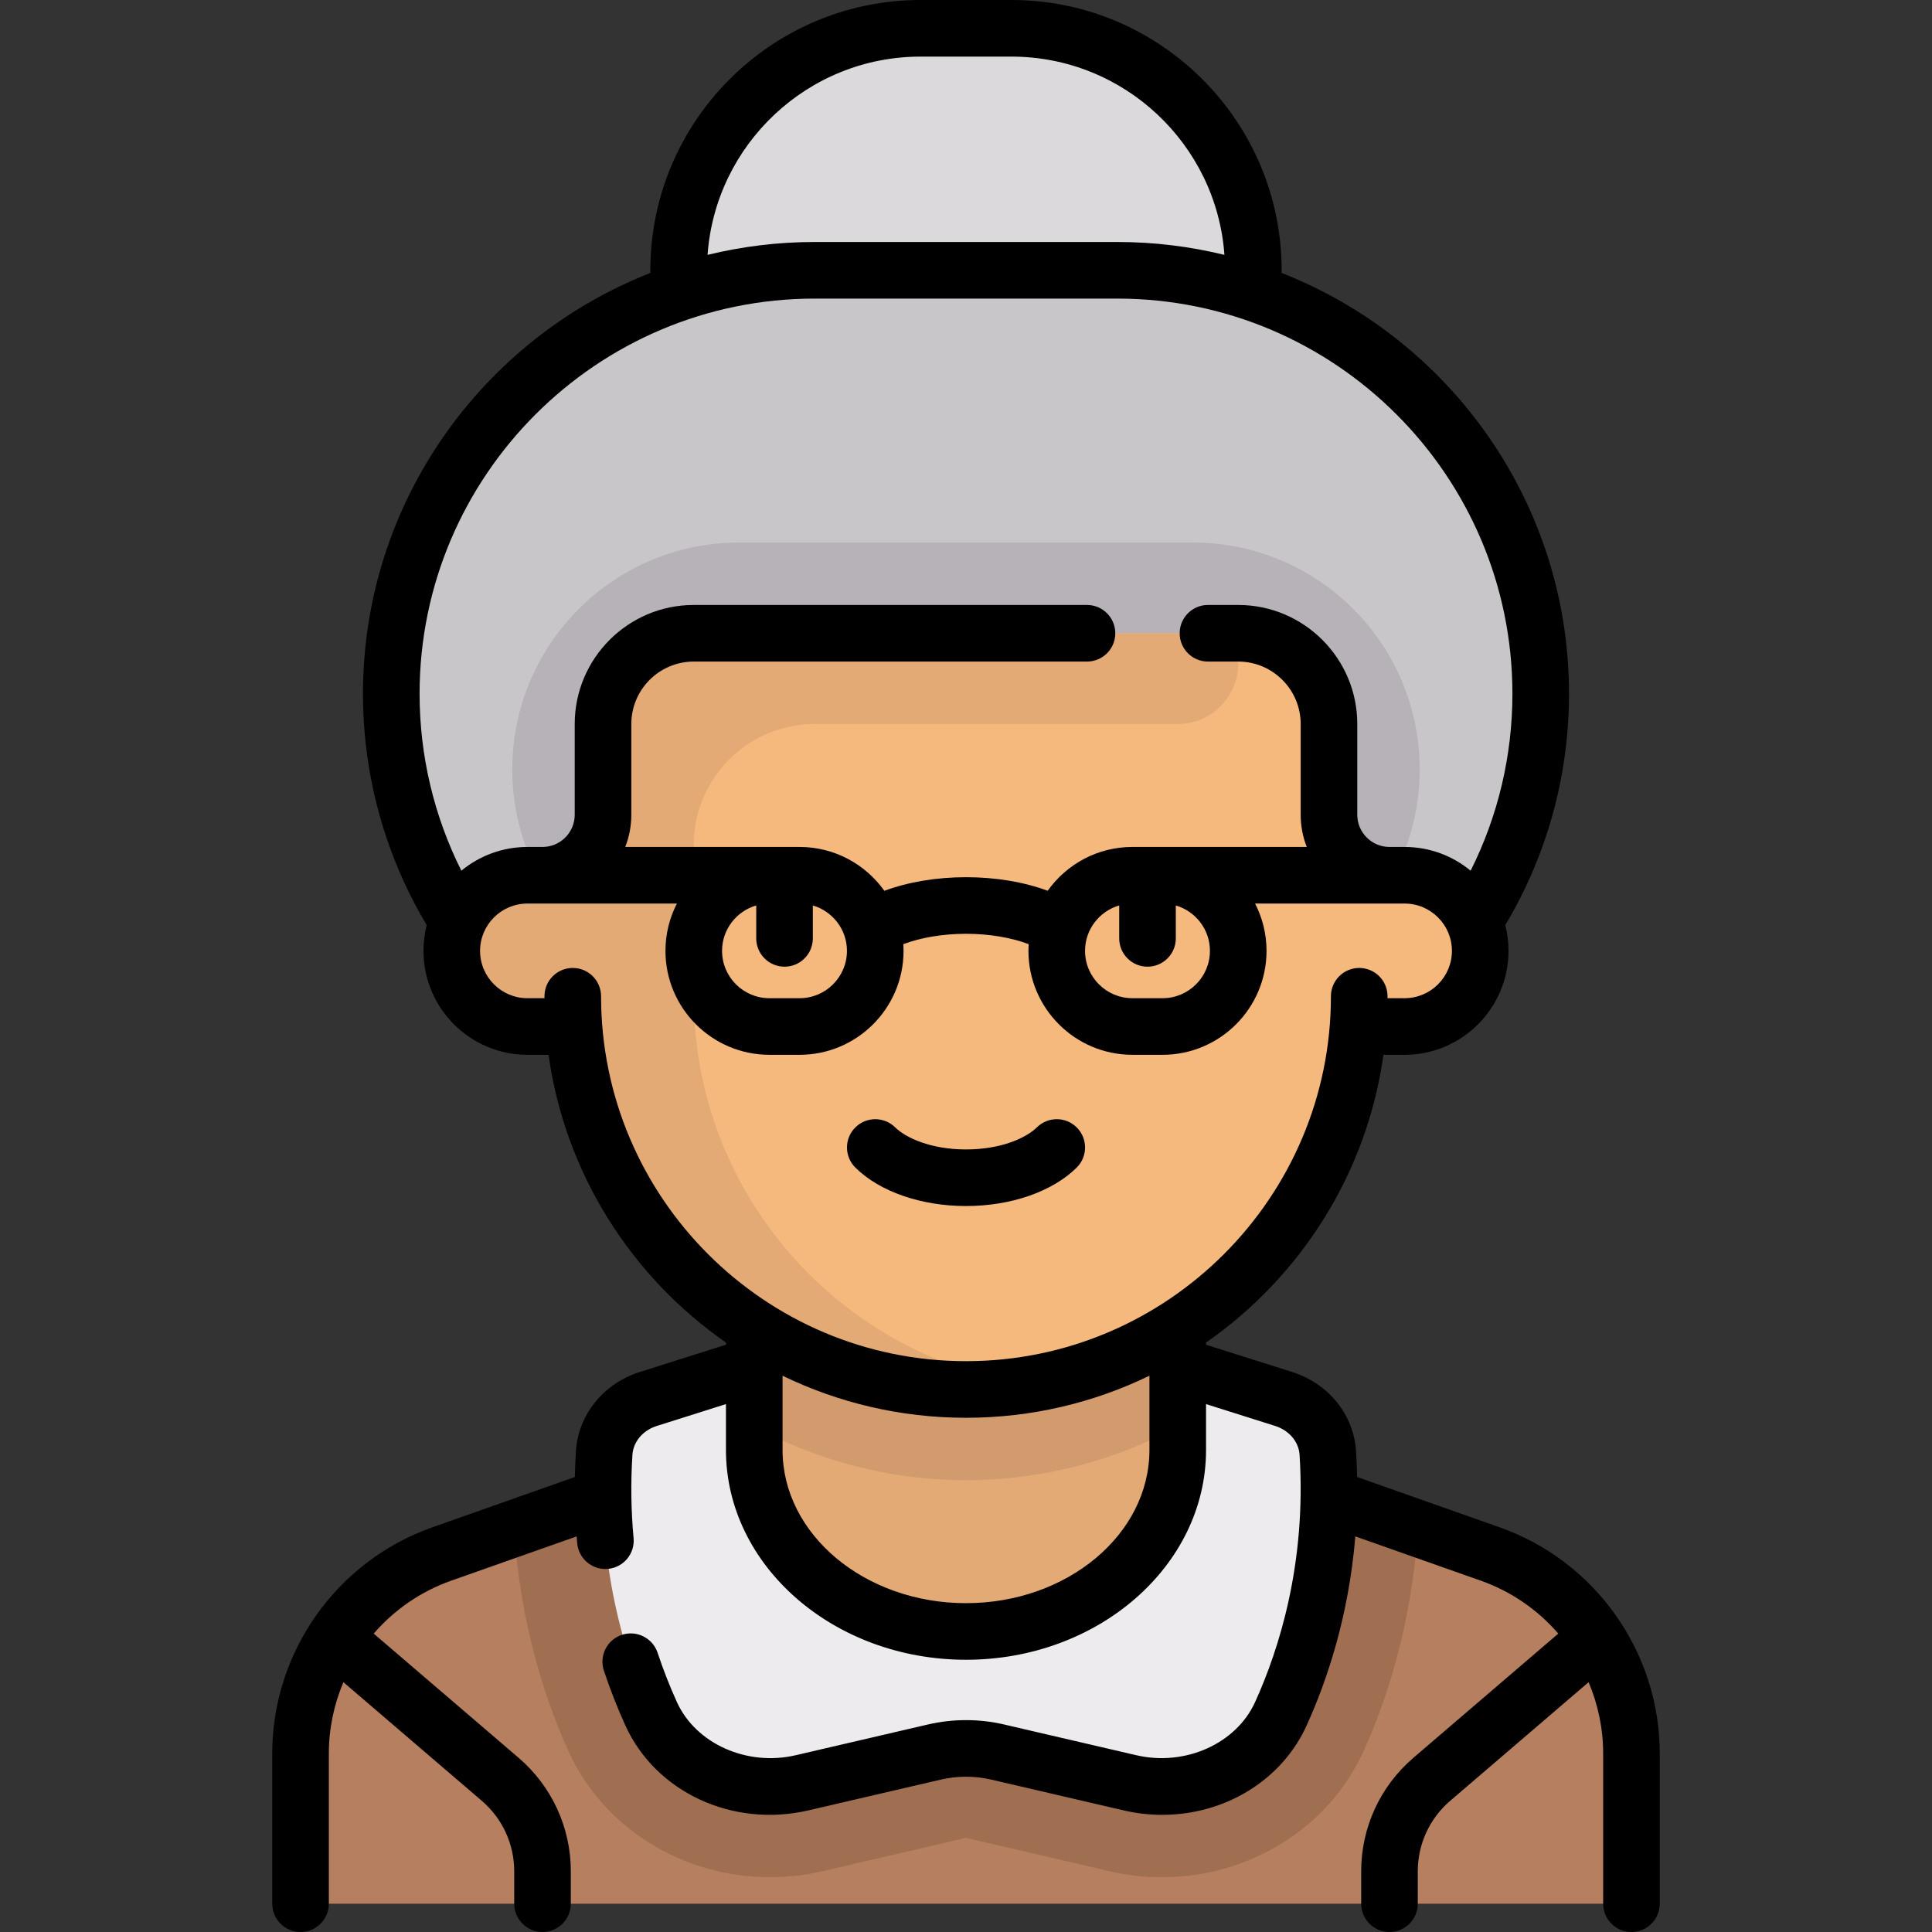 <?xml version="1.0" encoding="iso-8859-1"?>
<!-- Generator: Adobe Illustrator 19.0.0, SVG Export Plug-In . SVG Version: 6.00 Build 0)  -->
<svg version="1.1" id="Capa_1" xmlns="http://www.w3.org/2000/svg" xmlns:xlink="http://www.w3.org/1999/xlink" x="0px" y="0px"
	 viewBox="0 0 512.001 512.001" style="enable-background:new 0 0 512.001 512.001;" xml:space="preserve">
<rect x="0" y="0" width="512.001" height="512.001" fill="#333333" stroke="none"/>
<path style="fill:#B67F5F;" d="M395.156,411.717l-99.077-35.475h-80.161l-99.077,35.475c-22.31,7.988-37.197,29.131-37.197,52.828
	V504.5h352.71v-39.955C432.354,440.848,417.467,419.705,395.156,411.717z"/>
<path style="fill:#A06E50;" d="M218,495.885l37.999-8.835l37.999,8.835c4.55,1.058,9.225,1.595,13.893,1.595
	c23.274,0,44.261-13.112,53.465-33.406c5.785-12.755,12.845-33.297,14.418-59.297l-79.695-28.535h-80.161l-79.694,28.534
	c1.572,25.998,8.632,46.541,14.417,59.298c9.204,20.293,30.191,33.406,53.466,33.406C208.776,497.48,213.45,496.943,218,495.885z"/>
<path style="fill:#EDEBED;" d="M351.888,385.082c-0.411-6.493-4.983-12.164-11.587-14.305l-0.002-0.001
	c-18.688-5.91-38.172-8.918-57.773-8.918H229.47c-19.6,0-39.084,3.008-57.772,8.918l-0.003,0.001
	c-6.603,2.141-11.175,7.813-11.587,14.305c-1.86,29.322,5.116,52.927,12.433,69.059c6.558,14.459,23.642,22.127,40.011,18.321
	l37.999-8.835c3.583-0.833,7.31-0.833,10.893,0l37.999,8.835c16.369,3.806,33.453-3.862,40.011-18.321
	C346.772,438.008,353.748,414.403,351.888,385.082z"/>
<path style="fill:#E3AA75;" d="M199.886,344.177v40.081c0,26.563,25.123,48.097,56.113,48.097c30.991,0,56.113-21.534,56.113-48.097
	v-40.081H199.886z"/>
<path style="fill:#D29B6E;" d="M255.999,392.274c20.175,0,39.271-5.185,56.113-14.181v-33.916H199.886v33.916
	C216.728,387.089,235.824,392.274,255.999,392.274z"/>
<path style="fill:#DBD9DC;" d="M268.023,135.758h-24.049c-35.417,0-64.129-28.712-64.129-64.129l0,0
	c0-35.417,28.712-64.129,64.129-64.129h24.049c35.417,0,64.129,28.712,64.129,64.129l0,0
	C332.152,107.047,303.441,135.758,268.023,135.758z"/>
<path style="fill:#C9C6CA;" d="M381.988,256c16.404-19.511,26.317-44.66,26.317-72.145c0-61.981-50.245-112.226-112.226-112.226
	h-80.161c-61.981,0-112.226,50.245-112.226,112.226c0,27.485,9.913,52.634,26.317,72.145H381.988z"/>
<path style="fill:#B7B2B8;" d="M316.12,264.016H195.878c-33.204,0-60.121-26.917-60.121-60.121l0,0
	c0-33.204,26.917-60.121,60.121-60.121H316.12c33.204,0,60.121,26.917,60.121,60.121l0,0
	C376.241,237.099,349.324,264.016,316.12,264.016z"/>
<path style="fill:#F5B97D;" d="M372.233,231.952h-9.159c-6.01,0-10.881-4.872-10.881-10.881v-29.2
	c0-13.282-10.767-24.048-24.048-24.048h-144.29c-13.282,0-24.048,10.767-24.048,24.048v29.2c0,6.009-4.871,10.881-10.881,10.881
	h-9.159c-11.068,0-20.04,8.972-20.04,20.04c0,11.068,8.972,20.04,20.04,20.04h12.429c4.106,53.795,48.958,96.194,103.805,96.194
	s99.699-42.398,103.805-96.194h12.429c11.068,0,20.04-8.973,20.04-20.04C392.273,240.924,383.301,231.952,372.233,231.952z"/>
<path style="fill:#E3AA75;" d="M183.854,167.823c-13.282,0-24.048,10.767-24.048,24.048v29.2c0,6.088-4.986,10.82-11.072,10.881
	h-8.968c-11.068,0-20.04,8.972-20.04,20.04c0,11.068,8.972,20.04,20.04,20.04h12.429c4.106,53.795,48.958,96.194,103.805,96.194
	c5.484,0,10.83-0.534,16.083-1.351c-49.946-7.708-88.228-50.754-88.228-102.859v-40.081c0-17.709,14.355-32.065,32.065-32.065
	h96.194c8.854,0,16.032-7.178,16.032-16.032v-8.016H183.854V167.823z"/>
<path d="M285.323,309.436c2.948-2.909,2.98-7.658,0.071-10.606c-2.91-2.949-7.657-2.981-10.606-0.071
	c-2.737,2.701-9.299,5.855-18.781,5.855s-16.044-3.154-18.781-5.855c-2.948-2.908-7.697-2.877-10.606,0.071
	s-2.877,7.698,0.071,10.606c6.46,6.373,17.419,10.177,29.316,10.177S278.863,315.808,285.323,309.436z"/>
<path d="M397.412,404.75l-37.76-13.327c-0.045-2.239-0.132-4.508-0.278-6.816c-0.612-9.633-7.19-17.862-16.811-20.981l-22.951-7.258
	v-0.577c25.017-17.394,42.615-44.739,47.014-76.258h5.607c15.186,0,27.54-12.354,27.54-27.541c0-2.355-0.298-4.642-0.857-6.826
	c11.049-18.497,16.889-39.626,16.889-61.312c0-50.656-31.624-94.062-76.164-111.52c0.002-0.235,0.011-0.471,0.011-0.705
	C339.652,32.133,307.52,0,268.023,0h-24.049c-39.496,0-71.629,32.133-71.629,71.629c0,0.235,0.009,0.47,0.011,0.706
	c-44.54,17.459-76.164,60.865-76.164,111.521c0,21.681,5.842,42.814,16.89,61.311c-0.559,2.184-0.857,4.471-0.857,6.826
	c0,15.186,12.354,27.541,27.54,27.541h5.607c4.399,31.519,21.997,58.864,47.014,76.258v0.577l-23.003,7.275
	c-9.568,3.103-16.146,11.332-16.759,20.965c-0.144,2.271-0.233,4.544-0.279,6.816l-37.759,13.327
	c-25.386,8.959-42.441,33.066-42.441,59.986V504.5c0,4.142,3.357,7.5,7.5,7.5c4.143,0,7.5-3.358,7.5-7.5v-39.764
	c0-6.644,1.367-13.061,3.861-18.939l36.69,31.448c5.451,4.673,8.578,11.471,8.578,18.651v8.604c0,4.142,3.357,7.5,7.5,7.5
	s7.5-3.358,7.5-7.5v-8.604c0-11.564-5.036-22.513-13.816-30.04l-38.424-32.935c5.404-6.246,12.412-11.156,20.546-14.027
	l33.239-11.731c0.049,0.612,0.095,1.224,0.152,1.834c0.361,3.889,3.63,6.806,7.459,6.806c0.232,0,0.468-0.011,0.703-0.033
	c4.124-0.383,7.157-4.038,6.773-8.162c-0.674-7.246-0.778-14.665-0.31-22.052c0.219-3.452,2.737-6.454,6.363-7.629l18.428-5.828
	v12.159c0,30.656,28.537,55.597,63.613,55.597s63.613-24.94,63.613-55.597v-12.159l18.376,5.811
	c3.678,1.192,6.196,4.194,6.415,7.646c1.817,28.656-5.402,51.429-11.778,65.487c-5.014,11.053-18.545,17.122-31.482,14.113
	L266.061,457c-6.583-1.53-13.541-1.53-20.122,0l-35.083,8.157c-12.938,3.009-26.469-3.06-31.482-14.114
	c-1.909-4.208-3.626-8.595-5.103-13.038c-1.308-3.931-5.557-6.058-9.482-4.751c-3.931,1.307-6.059,5.552-4.752,9.483
	c1.642,4.938,3.552,9.818,5.677,14.502c8.038,17.724,28.45,27.201,48.539,22.528l35.084-8.157c4.359-1.014,8.968-1.014,13.327,0
	l35.083,8.157c3.439,0.8,6.886,1.185,10.281,1.185c16.432-0.001,31.596-9.024,38.258-23.712
	c5.311-11.709,11.149-28.851,12.888-50.079l33.247,11.734c8.133,2.871,15.141,7.781,20.546,14.027l-38.424,32.935
	c-8.78,7.527-13.816,18.476-13.816,30.04v8.604c0,4.142,3.357,7.5,7.5,7.5s7.5-3.358,7.5-7.5v-8.604
	c0-7.18,3.127-13.978,8.578-18.651l36.69-31.448c2.495,5.878,3.861,12.295,3.861,18.939V504.5c0,4.142,3.357,7.5,7.5,7.5
	s7.5-3.358,7.5-7.5v-39.764C439.853,437.816,422.798,413.709,397.412,404.75z M243.975,15h24.049
	c29.85,0,54.362,23.22,56.465,52.543c-9.11-2.226-18.623-3.415-28.409-3.415h-80.162c-9.786,0-19.298,1.189-28.409,3.415
	C189.612,38.22,214.124,15,243.975,15z M300.088,224.452c-9.253,0-17.448,4.592-22.445,11.611
	c-6.309-2.338-13.779-3.595-21.644-3.595c-7.85,0-15.321,1.269-21.635,3.607c-4.995-7.026-13.195-11.623-22.453-11.623h-46.212
	c1.034-2.647,1.608-5.523,1.608-8.532v-24.049c0-9.125,7.424-16.548,16.548-16.548h104.21c4.143,0,7.5-3.358,7.5-7.5
	s-3.357-7.5-7.5-7.5h-104.21c-17.396,0-31.548,14.152-31.548,31.548v24.049c0,4.705-3.828,8.532-8.532,8.532h-4.009
	c-6.64,0-12.739,2.363-17.5,6.291c-7.26-14.484-11.072-30.505-11.072-46.888c0-57.746,46.979-104.726,104.726-104.726h80.162
	c57.746,0,104.726,46.98,104.726,104.726c0,16.386-3.81,32.405-11.071,46.889c-4.761-3.929-10.861-6.292-17.501-6.292h-3.999
	c-0.003,0-0.006,0-0.01,0h-0.01c-4.7-0.006-8.523-3.83-8.523-8.532v-24.049c0-17.396-14.152-31.548-31.548-31.548h-8.02
	c-4.143,0-7.5,3.358-7.5,7.5s3.357,7.5,7.5,7.5h8.02c9.125,0,16.548,7.423,16.548,16.548v24.049c0,3.009,0.574,5.885,1.608,8.532
	 M296.603,239.954v8.727c0,4.142,3.357,7.5,7.5,7.5s7.5-3.358,7.5-7.5v-8.723c5.216,1.52,9.041,6.334,9.041,12.034
	c0,6.915-5.626,12.54-12.541,12.54h-8.016c-6.915,0-12.54-5.625-12.54-12.541C287.548,246.287,291.38,241.469,296.603,239.954z
	 M200.41,239.954v8.727c0,4.142,3.357,7.5,7.5,7.5s7.5-3.358,7.5-7.5v-8.723c5.215,1.52,9.04,6.334,9.04,12.034
	c0,6.915-5.625,12.54-12.54,12.54h-8.016c-6.915,0-12.541-5.625-12.541-12.541C191.353,246.287,195.187,241.469,200.41,239.954z
	 M159.289,264.017c0-4.142-3.357-7.5-7.5-7.5s-7.5,3.358-7.5,7.5c0,0.173,0.006,0.344,0.007,0.516h-4.531
	c-6.915,0-12.54-5.625-12.54-12.541c0-6.915,5.625-12.54,12.54-12.54h39.622c-1.934,3.764-3.033,8.025-3.033,12.54
	c0,15.186,12.354,27.54,27.541,27.54h8.016c15.186,0,27.54-12.354,27.54-27.541c0-0.597-0.026-1.188-0.063-1.775
	c4.654-1.757,10.492-2.749,16.612-2.749c6.137,0,11.966,0.988,16.613,2.744c-0.038,0.589-0.064,1.182-0.064,1.781
	c0,15.186,12.354,27.54,27.54,27.54h8.016c15.187,0,27.541-12.354,27.541-27.541c0-4.515-1.099-8.776-3.033-12.54h39.622
	c6.915,0,12.54,5.625,12.54,12.54s-5.625,12.541-12.54,12.541h-4.531c0.001-0.172,0.007-0.344,0.007-0.516
	c0-4.142-3.357-7.5-7.5-7.5s-7.5,3.358-7.5,7.5c0,53.326-43.384,96.709-96.71,96.709S159.289,317.342,159.289,264.017z
	 M255.999,424.855c-26.806,0-48.613-18.211-48.613-40.597v-19.677c14.705,7.137,31.2,11.145,48.613,11.145
	s33.908-4.007,48.613-11.145v19.677C304.612,406.644,282.805,424.855,255.999,424.855z"/>
<g>
</g>
<g>
</g>
<g>
</g>
<g>
</g>
<g>
</g>
<g>
</g>
<g>
</g>
<g>
</g>
<g>
</g>
<g>
</g>
<g>
</g>
<g>
</g>
<g>
</g>
<g>
</g>
<g>
</g>
</svg>
